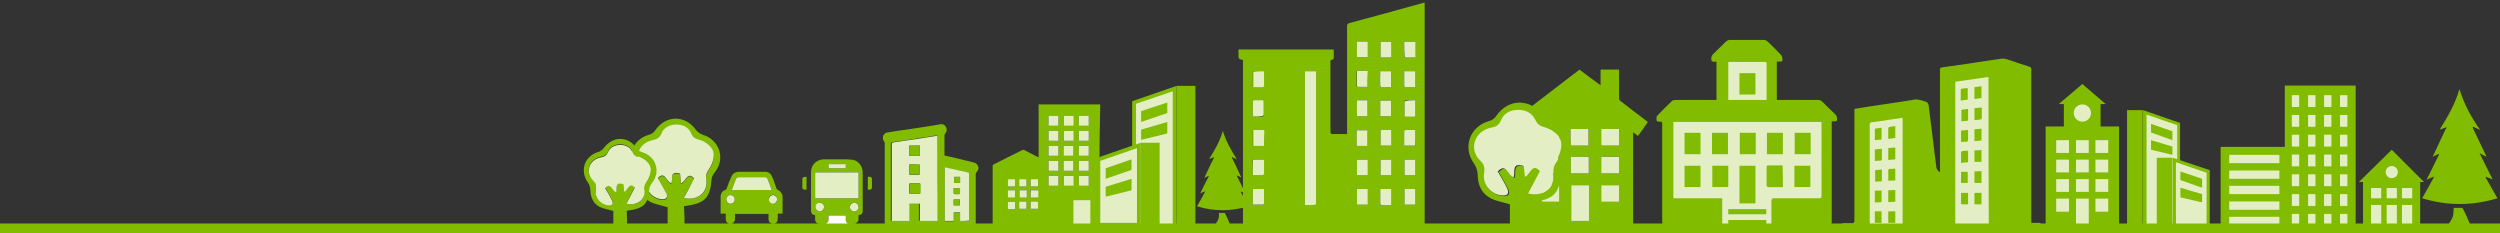 <svg id="Layer_1" xmlns="http://www.w3.org/2000/svg" viewBox="0 -16 783 73"><rect x="0" y="-16" width="783" height="73" fill="#333333" stroke="none"/><style>.st0{fill:#82BC00;} .st1{fill:#E3EEC5;} .st2{fill:#FFFFFF;}</style><path class="st0" d="M214.4 55.5h-5.3v-6.6c-2-.6-3.8-.9-5.3-1.6-2.5-1.3-3.5-3.6-3.6-6.4 0-1-.4-2.2-1-3-3.2-4.4-1.2-10.3 4.1-11.7.8-.2 1.6-.8 2-1.5 3.3-4.7 9.3-4.7 12.6-.1.5.7 1.4 1.3 2.2 1.6 5.1 1.5 7.2 7.3 3.9 11.6-.5.6-1 1.4-1.1 2.1-.5 6.2-2 7.8-8.7 8.7.2 2.2.2 4.5.2 6.9zm-.2-9.5c4.4 1 7.7-1.8 7-5.5-.3-1.6.3-2.4 1.1-3.7.9-1.4 1.6-3.7 1.1-5.2s-2.4-3-4-3.5c-1.4-.5-2.2-.8-2.9-2.1-.9-1.9-2.5-2.8-4.6-2.8-2.2 0-4 .9-4.8 2.9-.6 1.4-1.3 1.7-2.7 2-4.5.9-6.2 5.7-3.1 8.9 1.2 1.2 1.4 2.1 1.1 3.7-.5 2.9 1.9 5.6 4.8 5.9 1.5.1 2.2-.5 1.5-1.9-.7-1.6-1.7-3-2.7-4.7 2.4-2.5 2.8 1.3 4.3 1.6.4-1.3-.7-4.2 2.7-3l.3 3c1.5-.5 2-4 4.1-1.5-1.2 2-2.2 3.9-3.2 5.9z"/><path class="st1" d="M214.2 46c1.1-2 2.1-3.9 3.2-6.1-2.1-2.4-2.6 1-4.1 1.5l-.3-3c-3.4-1.1-2.2 1.7-2.7 3-1.6-.3-2-4.1-4.3-1.6 1 1.7 1.9 3.2 2.7 4.7.6 1.4-.1 2-1.5 1.9-2.9-.3-5.3-3-4.8-5.9.3-1.5.1-2.5-1.1-3.7-3.1-3.2-1.4-8 3.1-8.9 1.3-.3 2.1-.6 2.7-2 .8-2 2.6-2.9 4.8-2.9 2.1 0 3.8.9 4.6 2.8.6 1.4 1.5 1.7 2.9 2.1 1.6.5 3.5 2 4 3.5s-.2 3.7-1.1 5.2c-.8 1.2-1.4 2.1-1.1 3.7.6 3.9-2.7 6.7-7 5.7z"/><path class="st0" d="M196.4 55.5h-4.3v-5.4c-1.6-.5-3.1-.7-4.3-1.3-2-1.1-2.8-2.9-2.9-5.2 0-.8-.3-1.8-.8-2.5-2.6-3.6-1-8.3 3.3-9.5.6-.2 1.3-.7 1.7-1.2 2.7-3.8 7.6-3.9 10.3 0 .4.6 1.1 1.1 1.8 1.3 4.2 1.2 5.8 6 3.1 9.5-.4.5-.8 1.1-.9 1.7-.4 5.1-1.6 6.4-7.1 7.1.1 1.7.1 3.6.1 5.5zm-.2-7.7c3.6.8 6.2-1.5 5.6-4.5-.2-1.3.3-2 .9-3 .7-1.2 1.3-3 .9-4.2-.4-1.2-1.9-2.4-3.2-2.9-1.1-.4-1.8-.6-2.3-1.7-.7-1.5-2-2.3-3.8-2.3-1.8 0-3.3.7-3.9 2.3-.5 1.1-1.1 1.4-2.2 1.6-3.7.7-5.1 4.7-2.5 7.2 1 1 1.1 1.7.9 3-.4 2.4 1.5 4.6 3.9 4.8 1.2.1 1.8-.4 1.2-1.5-.6-1.3-1.4-2.4-2.2-3.9 1.9-2.1 2.3 1.1 3.5 1.3.4-1.1-.6-3.4 2.2-2.5.1.8.2 1.7.3 2.4 1.2-.4 1.6-3.3 3.3-1.3-1 2-1.8 3.5-2.6 5.2z"/><path class="st1" d="M196.2 47.8c.9-1.7 1.7-3.2 2.6-5-1.7-2-2.1.8-3.3 1.3l-.3-2.4c-2.8-.9-1.8 1.4-2.2 2.5-1.3-.2-1.6-3.3-3.5-1.3.8 1.4 1.6 2.6 2.2 3.9.5 1.1 0 1.6-1.2 1.5-2.4-.2-4.3-2.5-3.9-4.8.2-1.3.1-2-.9-3-2.5-2.6-1.2-6.5 2.5-7.2 1.1-.2 1.7-.5 2.2-1.6.7-1.6 2.1-2.3 3.9-2.3 1.7 0 3.1.7 3.8 2.3.5 1.1 1.2 1.4 2.3 1.7 1.3.4 2.8 1.7 3.2 2.9s-.1 3-.9 4.2c-.6 1-1.1 1.7-.9 3 .5 2.8-2.1 5.1-5.6 4.3z"/><path class="st0" d="M766.3 23.8c-.7.3-1.3.5-2.2.8 2.5-4 4.8-7.9 6.2-12.7 1.5 4.8 3.7 8.9 6.5 12.8-.9-.4-1.5-.7-2.2-1l-.2.2c1.4 3 2.9 6 4.4 9.2l-2.2-1.1 4.1 8.2c-.8-.3-1.4-.6-2.1-.8 0 .1-.1.1-.1.2 1.2 2.1 2.4 4.2 3.7 6.5-7.9 2.4-15.7 2.4-23.6 0 1.3-2.2 2.5-4.4 3.8-6.8-.9.3-1.5.6-2.4 1 1.4-2.7 2.6-5.3 3.9-7.9 0-.1-.1-.1-.1-.2-.6.3-1.2.5-1.9.9.8-1.7 1.6-3.3 2.3-4.9.6-1.3 1.2-2.5 1.8-3.8.2-.1.2-.4.3-.6h0zM773.6 54.2h-6.7c.5-.8 1-1.5 1.3-2.3s.2-1.8.3-2.8h2.5c.1 0 .3.2.4.3.9 1.6 1.5 3.2 2.2 4.8zM380.2 33.2c-.5.2-.9.4-1.5.6 1.7-2.7 3.3-5.4 4.3-8.8 1 3.3 2.6 6.1 4.4 8.9-.6-.3-1.1-.5-1.5-.7l-.1.1c1 2.1 2 4.1 3 6.3-.5-.3-1-.5-1.5-.7 1 1.9 1.8 3.8 2.8 5.7-.5-.2-1-.4-1.4-.6l-.1.1c.8 1.5 1.6 2.9 2.5 4.5-5.4 1.6-10.8 1.7-16.2 0 .9-1.5 1.7-3 2.6-4.7-.6.2-1.1.4-1.6.7.9-1.9 1.8-3.7 2.7-5.4l-.1-.1c-.4.2-.8.4-1.3.6.6-1.2 1.1-2.3 1.6-3.4.4-.9.8-1.7 1.3-2.6 0-.2 0-.3.1-.5zM385.2 54.2h-4.5c.3-.5.7-1 .9-1.6.2-.6.2-1.3.2-1.9h1.7c.1 0 .2.1.2.2.6 1.1 1.1 2.2 1.5 3.3zM225.7 50.9v-5.6c0-.1.1-.3.1-.4.2-.7.6-1.1 1.3-1.4.3-.1.4-.2.5-.5.4-1.2.9-2.4 1.4-3.5.4-1.1 1.1-1.6 2.4-1.7h8.1c1.2 0 1.9.5 2.4 1.7.4 1 .8 2 1.1 3 .2.5.3 1 1 1.2.1 0 .3.2.4.3.3.4.5.8.7 1.2v5.7h-1.5v.9c0 .4 0 .8-.1 1.2-.1.9-1.1 1.4-1.9 1-.7-.3-.9-.8-.9-1.5V51h-10.5v1.9s-.4 1-1 1.2c-.5.2-1 .1-1.4-.3s-.5-.8-.5-1.4v-1.5h-1.6zm16-7.4c-.4-1.1-.8-2.2-1.2-3.2-.2-.6-.4-.8-1.1-.8h-7.9c-.7 0-.9.1-1.1.8-.4 1-.7 1.9-1.1 2.9 0 .1-.1.2-.1.3h12.5zm-12.9 4.3c.7 0 1.3-.6 1.3-1.3s-.6-1.4-1.3-1.4-1.3.6-1.3 1.3c-.1.7.5 1.4 1.3 1.4zm14.6-1.4c0-.7-.6-1.4-1.3-1.4s-1.3.6-1.3 1.4c0 .7.6 1.3 1.3 1.3.7.1 1.3-.5 1.3-1.3z"/><path class="st1" d="M241.7 43.5h-12.5c0-.1.1-.2.1-.3.4-1 .7-1.9 1.1-2.9.2-.6.4-.8 1.1-.8h7.9c.7 0 .9.1 1.1.8.4 1 .8 2.1 1.2 3.2zM228.8 47.8c-.7 0-1.3-.6-1.3-1.4 0-.7.6-1.3 1.3-1.3s1.3.6 1.3 1.4c0 .7-.6 1.3-1.3 1.3zM243.4 46.4c0 .7-.6 1.4-1.3 1.4s-1.3-.6-1.3-1.3.6-1.4 1.3-1.4c.6 0 1.3.6 1.3 1.3z"/><path class="st0" d="M740.1 40H758v16.2h-17.9z"/><path class="st1" d="M742.6 42.9h3.2v3.2h-3.2zM747.5 42.9h3.2v3.2h-3.2zM752.3 42.9h3.2v3.2h-3.2zM742.6 48.2h3.2v6.3h-3.2zM747.5 48.2h3.2v6.3h-3.2zM752.3 48.2h3.2v6.3h-3.2z"/><path class="st0" d="M759.2 41h-20.4l10.3-10.1zM646.4 16.1h11.5v9.2h-11.5z"/><path class="st0" d="M659.5 16.6h-14.7l7.4-6.3z"/><ellipse class="st1" cx="749.1" cy="37.9" rx="1.9" ry="1.9"/><ellipse class="st1" cx="652.2" cy="19.4" rx="2.7" ry="2.7"/><path class="st0" d="M715.6 10.8h22.2V55h-22.2z"/><path class="st1" d="M717.8 13.8h2.3v3.7h-2.3zM722.9 13.8h2.3v3.7h-2.3zM727.9 13.8h2.3v3.7h-2.3zM732.9 13.8h2.3v3.7h-2.3zM717.8 20h2.3v3.7h-2.3zM722.9 20h2.3v3.7h-2.3zM727.9 20h2.3v3.7h-2.3zM732.9 20h2.3v3.7h-2.3zM717.8 26.2h2.3v3.7h-2.3zM722.9 26.2h2.3v3.7h-2.3zM727.9 26.2h2.3v3.7h-2.3zM732.9 26.2h2.3v3.7h-2.3zM717.8 32.4h2.3v3.7h-2.3zM722.9 32.4h2.3v3.7h-2.3zM727.9 32.4h2.3v3.7h-2.3zM732.9 32.4h2.3v3.7h-2.3zM717.8 38.6h2.3v3.7h-2.3zM722.9 38.6h2.3v3.7h-2.3zM727.9 38.6h2.3v3.7h-2.3zM732.9 38.6h2.3v3.7h-2.3zM717.8 44.8h2.3v3.7h-2.3zM722.9 44.8h2.3v3.7h-2.3zM727.9 44.8h2.3v3.7h-2.3zM732.9 44.8h2.3v3.7h-2.3zM717.8 51h2.3v3.7h-2.3zM722.9 51h2.3v3.7h-2.3zM727.9 51h2.3v3.7h-2.3zM732.9 51h2.3v3.7h-2.3z"/><path class="st0" d="M695.5 30h21.4v26.2h-21.4z"/><path class="st1" d="M698.2 32.5h15.7v2.6h-15.7zM698.2 37.4h15.7V40h-15.7zM698.2 42.2h15.7v2.6h-15.7zM698.2 47.1h15.7v2.6h-15.7zM698.2 51.9h15.7v2.6h-15.7z"/><path class="st0" d="M666.2 18.5h4.9v37.8h-4.9z"/><path class="st1" d="M671.7 55.8V19.2l10.6 3.6v33z"/><path class="st0" d="M672.3 19.9l9.6 3.3v32.1h-9.6V19.9m-1.1-1.4v37.8h11.6V22.5l-11.6-4z"/><path class="st0" d="M673.7 22.8v2.7l6.7 2.4v-2.8zM673.7 27.9v3l6.7 1.6v-2.6zM675.5 33.4h4.9v21.9h-4.9z"/><path class="st1" d="M681 54.7V34.1l10.6 3.6v17z"/><path class="st0" d="M681.5 34.8l9.6 3.3v16.2h-9.6V34.8m-1-1.4v21.9h11.6v-18l-11.6-3.9z"/><path class="st0" d="M682.9 37.7v2.7l6.8 2.4V40zM682.9 42.8v3l6.8 1.6v-2.6zM368.5 10.9h5.9v45.4h-5.9z"/><path class="st1" d="M355.2 55.6V16.1l12.7-4.4v43.9z"/><path class="st0" d="M367.3 12.6V55h-11.5V16.5l11.5-3.9m1.2-1.7l-13.9 4.8v40.6h13.9V10.9z"/><path class="st0" d="M365.6 16.1v3.3l-8.2 2.8v-3.4zM365.6 22.2v3.6l-8.2 2v-3.2zM357.3 28.7h5.9V55h-5.9z"/><path class="st1" d="M344 54.4V34l12.7-4.4v24.8z"/><path class="st0" d="M356.1 30.4v23.4h-11.5V34.4l11.5-4m1.2-1.7l-13.9 4.8V55h13.9V28.7z"/><path class="st0" d="M354.4 33.9v3.3l-8.1 2.8v-3.3zM354.4 40v3.6l-8.1 2v-3.1zM640.7 23.6h23v31.9h-23z"/><path class="st1" d="M644 27.9h4v4h-4zM650.2 27.9h4v4h-4zM656.3 27.9h4v4h-4zM644 34h4v4h-4zM650.2 34h4v4h-4zM656.3 34h4v4h-4zM644 40.1h4v4h-4zM650.2 40.1h4v4h-4zM656.3 40.1h4v4h-4zM644 46.2h4v4.1h-4zM650.2 46.2h4v8.3h-4zM656.3 46.2h4v4.1h-4z"/><g><path class="st1" d="M583.5 18.5h13.4v37.1h-13.4zM611 6.3h12.6v50.9H611z"/><path class="st0" d="M622.8 8.1c-3.5.5-7 1-10.4 1.5v47.2h-16.5V20.9c-1.2.2-2.3.3-3.5.5-2.1.3-4.2.7-6.2.9-.5.1-.6.3-.6.7v33.7H577v-2.8h3c.6 0 .8-.2.8-.8V19.2v-1.1c1.7-.3 3.4-.5 5-.8 4.5-.7 9.2-1.3 13.7-2.1 1.2-.2 2.1.2 3.2.5.9.2 1.3.6 1.4 1.6.6 5.1 1.3 10.3 1.9 15.4.2 1.3.3 2.6.5 3.9.1.5.6.9.9 1.3.1 0 .1-.1.2-.1v-.6V5.9c0-.5.1-.7.7-.8 5.2-.7 10.4-1.5 15.6-2.3 1-.1 2-.3 2.9-.4.5-.1 1.1 0 1.6.1 2.4.8 4.7 1.6 7.2 2.4.4.1.6.3.6.8v48.1h2.9v2.8h-16.2c-.1-16.6-.1-31.5-.1-48.5z"/><path class="st0" d="M618.4 48v-3.6h2.2V48h-2.2zM620.6 14.7c-.7.1-1.5.2-2.2.3v-3.7c.7-.1 1.4-.2 2.2-.3v3.7zM618.4 21.5v-3.6c.7-.1 1.4-.2 2.3-.2v2.8c0 .9 0 .9-.9 1-.4 0-.8.1-1.2.1-.1 0-.1-.1-.2-.1zM618.4 37.7c.8 0 1.5-.1 2.2-.1v3.7h-2.2v-3.6zM620.6 24.3V28c-.7.1-1.5.1-2.2.2v-3.7c.7-.1 1.5-.1 2.2-.2zM618.4 31.1c.7 0 1.5-.1 2.2-.1v3.7h-2.2v-3.6zM591.4 47.3v-3.7c.7 0 1.4-.1 2.2-.1v3.7c-.7 0-1.5.1-2.2.1zM591.4 30.4c.7-.1 1.4-.1 2.2-.2v3.7c-.7.1-1.4.1-2.2.2v-3.7zM593.6 36.8v3.7c-.7 0-1.4.1-2.2.1v-3.4c0-.1.2-.2.3-.3.6 0 1.2 0 1.9-.1zM593.6 23.5v3.7c-.7.1-1.4.2-2.2.3v-3.4c0-.1.2-.3.3-.3.6-.2 1.2-.2 1.9-.3zM593.6 53.8h-2.2v-3.6h2.2v3.6zM614.2 44.4h2.2V48h-1.9c-.1 0-.3-.2-.3-.3v-3.3zM587.2 53.8v-3.6h2.1v3.6h-2.1zM587.2 34.4v-3.6c.7-.1 1.4-.1 2.2-.2V34c0 .1-.2.2-.3.3-.6 0-1.2.1-1.9.1zM614.2 35v-3.3c0-.1.2-.3.4-.4.6-.1 1.1-.1 1.8-.1v3.6c-.8.1-1.5.1-2.2.2zM589.4 37.1v3.7c-.7 0-1.4.1-2.1.1v-3.6c.6-.1 1.3-.1 2.1-.2zM614.2 28.5v-3.6c.7-.1 1.4-.1 2.2-.2v2.5c0 1.2 0 1.2-1.1 1.2-.4 0-.7 0-1.1.1zM587.2 24.3l2.1-.3v3.7c-.7.1-1.4.1-2.1.2v-3.6zM616.3 15.2c-.7.1-1.4.2-2.2.3v-3.4c0-.1.2-.3.3-.3.6-.1 1.2-.2 1.9-.2v3.6zM616.4 18.1v3.7c-.7.1-1.4.1-2.1.2v-3.6c.6-.1 1.3-.2 2.1-.3zM587.2 47.4v-3.7h2.1v3.6c-.6.1-1.3.1-2.1.1zM614.2 37.8h2.1v3.5h-2.1v-3.5z"/></g><g><path class="st1" d="M522.5 20.7h48.8v33.9h-48.8zM540.3 2.7H555v13.5h-14.7z"/><path class="st0" d="M555.1 46.1h14.7c.5 0 .7-.1.7-.6V22.6v-.4h-46.4v23.9h15.3v8.5H521.8c-1 0-1.2-.2-1.2-1.2V22.9c0-.6-.1-.9-.8-.8-.3 0-.9-.1-.9-.2-.1-.5-.2-1.3.1-1.6 1.5-1.6 3.1-3.2 4.7-4.7.2-.2.7-.3 1-.3H537.6v-12c-.4 0-.8.1-1.1 0-.2 0-.5-.3-.5-.5-.1-.7 0-1.3.6-1.9 1.4-1.3 2.6-2.6 4-3.9.3-.3.8-.5 1.2-.5h10.6c.4 0 .9.2 1.2.5 1.5 1.4 2.9 2.8 4.3 4.3.3.3.5 1.4.3 1.8-.1.1-.4.2-.6.2h-1.1v12h13c.4 0 .9.2 1.2.5 1.4 1.4 2.8 2.8 4.3 4.2.3.3.5 1.4.3 1.8-.1.1-.3.2-.5.2h-1.1v31.2c0 1.1-.1 1.3-1.3 1.3h-16.8c-.6 0-.8-.2-.8-.8v-7.1c.2-.1.3-.2.3-.5zM541.3 3.4v11.9h12V15 3.9c0-.5-.3-.5-.6-.5H541.3z"/><path class="st0" d="M544.8 47.7V35.9h5v11.8h-5zM558.4 42.6h-4.7c-.1 0-.4-.3-.4-.4v-6c0-.1.2-.4.3-.4h4.7c.1 2.2.1 4.5.1 6.8zM562 35.9h5v6.7h-5v-6.7zM536.3 35.9h5v6.7h-5v-6.7zM532.6 35.9v6.7h-5v-6.7h5zM567.1 25.6v6.7h-5v-6.7h5zM553.4 32.3v-6.7h5v6.7h-5zM549.9 25.6v6.7h-5v-6.7h5zM536.2 32.3v-6.7h5v6.7h-5zM527.6 32.3v-6.7h5v6.7h-5zM541.3 51.1v-1.6h11.9v1.6h-11.9zM541.3 52.9h11.9v1.6h-11.9v-1.6zM544.8 13.6V6.9h5v6.7h-5z"/></g><g><path class="st0" d="M477.9 55.8V25.4c-.6.4-1 .8-1.5 1.2-1-1.5-2-2.9-3.1-4.4 7.2-5.5 14.2-10.9 21.4-16.4 2.1 1.6 4.2 3.2 6.6 4.9V5.8h5.8V14.7c0 .4.1.7.5 1 2.6 2 5.3 4.1 8 6.1.2.1.3.3.5.4-1 1.5-2 2.9-3.1 4.4-.5-.4-.9-.7-1.5-1.2v30.4h-33.6zM497.7 42h-5.6v11.2h5.6V42zm-9.3 0h-5.6v5.2h5.6V42zm13.1 5.2h5.6V42h-5.6v5.2zm-13.2-22.8h-5.6v5.1h5.6v-5.1zm3.6 5.2h5.6v-5.2h-5.6v5.2zm9.6-5.2v5.2h5.6v-5.2h-5.6zm-19 8.7v5.2h5.6v-5.2h-5.6zm15.1 5.2v-5.2H492v5.2h5.6zm3.9-5.2v5.2h5.6v-5.2h-5.6z"/><path class="st1" d="M497.7 42v11.2h-5.6V42h5.6zM488.4 42v5.2h-5.6V42h5.6zM501.5 47.2V42h5.6v5.2h-5.6zM488.3 24.4v5.1h-5.6v-5.1h5.6zM491.9 29.6v-5.2h5.6v5.2h-5.6zM501.5 24.4h5.6v5.2h-5.6v-5.2zM482.5 33.1h5.6v5.2h-5.6v-5.2zM497.6 38.3H492v-5.2h5.6v5.2zM501.5 33.1h5.6v5.2h-5.6v-5.2z"/></g><g><path class="st0" d="M478.9 55.5h-6V48c-2.3-.7-4.3-1-6-1.9-2.9-1.5-4-4.1-4.1-7.3 0-1.2-.4-2.5-1.1-3.5-3.7-5.1-1.4-11.7 4.7-13.4.9-.2 1.8-.9 2.3-1.7 3.8-5.4 10.6-5.4 14.5-.1.6.8 1.6 1.5 2.6 1.8 5.9 1.7 8.2 8.4 4.4 13.3-.5.7-1.1 1.6-1.2 2.4-.5 7.1-2.2 8.9-9.9 9.9-.2 2.6-.2 5.2-.2 8zm-.3-10.9c5 1.1 8.8-2.1 8-6.3-.3-1.9.4-2.8 1.3-4.2 1-1.7 1.8-4.2 1.2-5.9s-2.7-3.4-4.6-4c-1.6-.5-2.6-.9-3.3-2.4-1-2.2-2.9-3.2-5.3-3.2-2.5 0-4.6 1-5.5 3.3-.6 1.6-1.5 2-3.1 2.3-5.2 1-7.2 6.6-3.5 10.2 1.3 1.3 1.6 2.5 1.3 4.2-.6 3.3 2.1 6.5 5.5 6.8 1.7.2 2.5-.5 1.8-2.1-.8-1.8-1.9-3.4-3-5.4 2.7-2.9 3.2 1.5 5 1.8.5-1.5-.8-4.8 3.1-3.5.1 1.2.2 2.3.4 3.4 1.7-.6 2.2-4.6 4.7-1.8-1.7 2.3-2.8 4.5-4 6.8z"/><path class="st1" d="M478.6 44.6c1.2-2.3 2.4-4.5 3.7-7-2.5-2.8-3 1.2-4.7 1.8-.1-1.1-.2-2.2-.4-3.4-3.9-1.3-2.6 2-3.1 3.5-1.8-.3-2.3-4.7-5-1.8 1.1 2 2.2 3.6 3 5.4.7 1.6-.1 2.3-1.8 2.1-3.3-.3-6-3.5-5.5-6.8.3-1.8.1-2.9-1.3-4.2-3.6-3.6-1.6-9.2 3.5-10.2 1.5-.3 2.4-.7 3.1-2.3.9-2.3 3-3.3 5.5-3.3 2.4 0 4.3 1.1 5.3 3.2.7 1.6 1.7 1.9 3.3 2.4 1.8.6 4 2.3 4.6 4 .6 1.7-.2 4.3-1.2 5.9-.9 1.4-1.6 2.4-1.3 4.2 1.1 4.4-2.7 7.7-7.7 6.5z"/></g><g><path class="st0" d="M382.9 56.2v-1.9h6.4V2.8c-1.4-.3-1.4-.3-1.4-1.8V-.5h29.8c0 1 .1 1.9 0 2.9 0 .2-.6.3-1 .5v22.2c0 .7.1.9.8.9 1.4-.1 2.9 0 4.4 0v-1-32.7c0-.7.2-.9.8-1.1 7.6-2 15.1-4.1 22.7-6.2.2-.1.5-.1.8-.2v69.5h6.6v2c-23.3-.1-46.5-.1-69.9-.1zm25.8-49.9v41.9h2.5c1 0 1 0 1-1v-40-.9h-3.5zm-12.8 0h-3.5v4.9h3.1c.1 0 .3-.2.3-.4.1-1.5.1-3 .1-4.5zm36.4 0v4.6c0 .1.2.4.3.4h3.1v-5h-3.4zm11 9.1h-3c-.2 0-.4.3-.4.4v4.1c0 .2.3.4.4.4h2.6c.2 0 .4-.2.4-.4v-4.5zm0 32.7v-4.9h-3.4v4.9h3.4zm-7.5-4.9h-3.5v4.6c0 .1.2.4.4.4h3.1v-5zm-10.8 0v4.9h3.4v-4.9H425zm-32.6 0v5h3.1c.1 0 .4-.2.4-.3v-4.6c-1.2-.1-2.3-.1-3.5-.1zm50.9-18.5h-3c-.2 0-.4.3-.4.5-.1.7 0 1.4 0 2.1v2.3h3.5c-.1-1.6-.1-3.2-.1-4.9zm-7.5 0h-3.1c-.1 0-.3.2-.3.3v4.6h3.4v-4.9zm-7.5 5v-4.9h-3.4v4.9h3.4zm-32.4 0v-4.6c0-.1-.2-.4-.3-.4h-3.2v5h3.5zm36.4-9.3h3.4v-4.9h-3.4v4.9zm-4 0v-5H425v5h3.3zm-35.9.1h3c.2 0 .4-.3.4-.4V16c0-.2-.3-.4-.4-.4h-2.6c-.2 0-.4.2-.4.4v4.5zm47.4-14.2v4.6c0 .1.2.4.3.4h3.2v-5h-3.5zm-11.5 4.9v-5h-3.4v4.6c0 .1.2.4.3.4 1.1.1 2.1 0 3.1 0zm-35.9 27.7h3c.2 0 .4-.3.4-.5V36v-2h-3.5c.1 1.6.1 3.2.1 4.9zm43.4 0V34h-3.4v4.9h3.4zm4.1-4.9v4.9h3.4V34h-3.4zm-.1-36.9v4.5c0 .1.2.4.3.4h3.1v-4.9h-3.4zm-4 0h-3.4V2h3.4v-4.9zm-7.4-.1H425v4.9h3.4V-3zM425 38.9h3.4V34H425v4.9z"/><path class="st1" d="M408.7 6.3h3.5v40.9c0 1 0 1-1 1h-2.5V6.3zM395.9 6.3v4.6c0 .1-.2.4-.3.4h-3.1V6.4c1-.1 2.1-.1 3.4-.1zM432.3 6.3h3.4v5h-3.1c-.1 0-.3-.3-.3-.4-.1-1.6 0-3.1 0-4.6zM443.3 15.4v4.7c0 .1-.3.4-.4.4h-2.6c-.2 0-.4-.3-.4-.4V16c0-.2.3-.4.4-.4 1-.2 1.9-.2 3-.2zM443.3 48.1h-3.4v-4.9h3.4v4.9zM435.8 43.2v5h-3.1c-.1 0-.4-.2-.4-.4v-4.6h3.5zM425 43.2h3.4v4.9H425v-4.9zM392.4 43.2h3.5v4.6c0 .1-.2.3-.4.3h-3.1v-4.9zM443.3 24.7v4.9h-3.5v-2.3-2.1c0-.2.3-.5.4-.5h3.1zM435.8 24.7v4.9h-3.4V25c0-.1.2-.3.3-.3h3.1zM428.3 29.7h-3.4v-4.9h3.4v4.9zM395.9 29.7h-3.4v-5h3.2c.1 0 .3.2.3.4-.1 1.5-.1 3-.1 4.6zM432.3 20.4v-4.9h3.4v4.9h-3.4zM428.3 20.4H425v-5h3.3v5zM392.4 20.5v-4.7c0-.1.3-.4.4-.4h2.6c.2 0 .4.3.4.4v4.1c0 .2-.3.4-.4.4-1 .2-1.9.2-3 .2zM439.8 6.3h3.5v5h-3.2c-.1 0-.3-.2-.3-.4V6.3zM428.3 11.2h-3c-.1 0-.3-.2-.3-.4V6.2h3.4c-.1 1.7-.1 3.3-.1 5zM392.4 38.9V34h3.5v4.4c0 .2-.3.5-.4.5h-3.1zM435.8 38.9h-3.4V34h3.4v4.9zM439.9 34h3.4v4.9h-3.4V34zM439.8-2.9h3.5V2h-3.1c-.1 0-.3-.2-.3-.4-.1-1.5-.1-3-.1-4.5zM435.8-2.9V2h-3.4v-4.9h3.4zM428.4-3v4.9H425V-3h3.4zM425 38.9V34h3.4v4.9H425z"/></g><g><path class="st1" d="M335.4 45.9h7V55h-7z"/><path class="st0" d="M344.3 54.8h-2.8v-8.1h-5.3v8.1h-25.3v-.4V36c0-.3.1-.4.3-.5 3-1.5 5.9-3 9-4.5.2-.1.4-.1.6 0 1.4.7 2.7 1.4 4.1 2.1.1.1.2.1.4.2V16.7h19.3c-.3 12.7-.3 25.4-.3 38.1zm-6.4-15.7v3.1h3.1v-3.1h-3.1zm-1.6 3.1v-3.1h-3.1v3.1h3.1zm-7.9-3.1v3.1h3.1v-3.1h-3.1zm12.6-4.7h-3.1v3.1h3.1v-3.1zm-7.9 0v3.1h3.1v-3.1h-3.1zm-4.7 3.1h3.1v-3.1h-3.1v3.1zm12.6-7.8h-3.1v3.1h3.1v-3.1zm-7.9 0v3.1h3.1v-3.1h-3.1zm-4.7 3.1h3.1v-3.1h-3.1v3.1zM341 25h-3.1v3.1h3.1V25zm-4.7 0h-3.1v3.1h3.1V25zm-7.9 3.1h3.1V25h-3.1v3.1zm9.5-7.8v3.1h3.1v-3.1h-3.1zm-1.6 0h-3.1v3.1h3.1v-3.1zm-7.9 3.1h3.1v-3.1h-3.1v3.1zm-6.8 20.2h-2.3v2.3h2.3v-2.3zm1.2-1.2h2.3v-2.3h-2.3v2.3zm-1.3 0v-2.3h-2.3v2.1c0 .1.2.2.2.2h2.1zm1.3 3.5h2.3v-1.6c0-.8.1-.7-.7-.7h-1.7c.1.8.1 1.6.1 2.3zm-3.6 1.2v2.3h2.3v-2.3h-2.3zm3.6 0v2.3h2.3v-2.3h-2.3zm-7.2-1.2h2.3v-2.3h-2.3v2.3zm0-3.5h2.3v-2.3h-2.3v2.3zm2.3 7.1v-2.3h-2.3v2.3h2.3z"/><path class="st1" d="M337.9 39.1h3.1v3.1h-3.1v-3.1zM336.3 42.2h-3.1v-3.1h3.1v3.1zM328.4 39.1h3.1v3.1h-3.1v-3.1zM341 34.4v3.1h-3.1v-3.1h3.1zM333.1 34.4h3.1v3.1h-3.1v-3.1zM328.4 37.5v-3.1h3.1v3.1h-3.1zM341 29.7v3.1h-3.1v-3.1h3.1zM333.1 29.7h3.1v3.1h-3.1v-3.1zM328.4 32.8v-3.1h3.1v3.1h-3.1zM341 25v3.1h-3.1V25h3.1zM336.3 25v3.1h-3.1V25h3.1zM328.4 28.1V25h3.1v3.1h-3.1zM337.9 20.3h3.1v3.1h-3.1v-3.1zM336.3 20.3v3.1h-3.1v-3.1h3.1zM328.4 23.4v-3.1h3.1v3.1h-3.1zM321.6 43.6v2.3h-2.3v-2.3h2.3zM322.8 42.4v-2.3h2.3v2.3h-2.3zM321.5 42.4h-2.1c-.1 0-.2-.1-.2-.2v-2.1h2.3v2.3zM322.8 45.9v-2.3h1.7c.8 0 .7-.1.7.7v1.6h-2.4zM319.2 47.1h2.3v2.3h-2.3v-2.3zM322.8 47.1h2.3v2.3h-2.3v-2.3zM315.6 45.9v-2.3h2.3v2.3h-2.3zM315.6 42.4v-2.3h2.3v2.3h-2.3zM317.9 49.5h-2.3v-2.3h2.3v2.3z"/></g><g><path class="st0" d="M291.4 55.4h-13.1c-.8 0-1.2-.4-1.2-1.2v-7.5-17.9c0-.2-.1-.4-.2-.5-.4-.5-.5-1.1-.3-1.7.2-.6.7-1 1.3-1.1 2.2-.4 4.4-.7 6.7-1 2.5-.4 5.1-.8 7.7-1.2.8-.1 1.6-.3 2.4-.4.6-.1 1.3.3 1.6.9.3.6.3 1.4-.2 1.9-.2.2-.3.5-.3.7v6c0 .3.1.4.4.4l2.7.6c2 .5 4.1 1 6.1 1.5.7.2 1.2.6 1.4 1.3.2.7-.1 1.3-.6 1.8-.1.1-.2.3-.2.4v15.7c0 .9-.4 1.3-1.3 1.3h-12.9zm2.2-29h-.3c-2.3.4-4.5.7-6.9 1.1-2.3.4-4.5.7-6.9 1-.4.1-.5.2-.5.6v24h5.5v-5.4h3.3v5.4h5.5c.3-8.8.3-17.7.3-26.7zm7.1 26.8h2.8v-.3-14.4c0-.3-.1-.4-.4-.4-1.8-.4-3.6-.8-5.3-1.2-.6-.1-1.3-.3-1.9-.4v16.8h2.8v-2.7h2v2.6z"/><path class="st1" d="M293.6 26.4v26.8h-5.5v-5.4h-3.3v5.4h-5.5v-.4-23.6c0-.4.1-.5.5-.6 2.3-.3 4.5-.7 6.9-1 2.3-.4 4.5-.7 6.9-1.1-.2 0-.1 0 0-.1zm-7.1 18.3h1.4c.2 0 .3-.1.3-.3v-2.7c0-.2-.1-.3-.3-.3h-2.8c-.2 0-.3.1-.3.3v2.7c0 .3.1.3.3.3h1.4zm-1.7-15.1v3.2h3.3v-3.2h-3.3zm0 5.9v3.2h3.1c.1 0 .2-.2.2-.2V37v-1.4c-1.1-.1-2.1-.1-3.3-.1zM300.7 53.2v-2.7h-2v2.7h-2.8V36.4c.7.1 1.3.3 1.9.4 1.8.4 3.6.8 5.3 1.2.3.1.4.1.4.4V53.1c-.9.1-1.8.1-2.8.1zm0-13.8h-1.9v1.9h1.9v-1.9zm-2 3.5v1.7c0 .1.2.2.2.2h1.5c.1 0 .2-.1.2-.2v-1.7h-1.9zm0 3.6v1.8h1.9v-1.8h-1.9z"/><path class="st0" d="M286.5 44.7h-1.3c-.2 0-.3 0-.3-.3v-2.7c0-.2.1-.3.3-.3h2.8c.2 0 .3.1.3.3v2.7c0 .2-.1.3-.3.3h-1.5zM284.8 29.6h3.3v3.2h-3.3v-3.2zM284.8 35.5h3.3v2.9c0 .1-.1.2-.2.2h-3.1v-3.1zM300.7 39.4v1.9h-1.9v-1.9h1.9zM298.7 42.9h2v1.7c0 .1-.1.2-.2.2H299c-.1 0-.2-.1-.2-.2-.1-.5-.1-1.1-.1-1.7zM298.7 46.5h1.9v1.8h-1.9v-1.8z"/></g><g><path class="st0" d="M267.8 54.2H265.9c-.6-.2-1-.7-1-1.3v-1.2-.2h-5.4v1.3c0 .6-.3 1.1-.9 1.3-.1 0-.2.1-.3.1h-1.8c-.1 0-.1 0-.2-.1-.6-.2-1-.7-1-1.3v-.9-.5c-.9-.1-1.3-.6-1.3-1.5V38.7c0-.6 0-1.2.1-1.7.4-1.9 2.1-3.1 4-3.1h5.8c.9 0 1.8 0 2.8.1 1.7.1 3.1 1.5 3.4 3.2.1.6.1 1.1.1 1.7V50c0 .3 0 .6-.2.8-.3.4-.6.6-1.1.6v1.3c0 .6-.4 1-.9 1.2 0 .3-.1.3-.2.3zm1.1-16.2h-13.6v8.1h13.6V38zm-9.4-1.3h5.4v-1.3h-5.4v1.3zm-2.8 10.8c-.7 0-1.3.6-1.3 1.4 0 .7.6 1.3 1.4 1.3.7 0 1.3-.6 1.3-1.4 0-.7-.7-1.3-1.4-1.3zm10.9 0c-.8 0-1.4.6-1.4 1.4 0 .7.6 1.3 1.3 1.3.7 0 1.4-.6 1.4-1.3.1-.8-.5-1.4-1.3-1.4z"/><path class="st2" d="M258.3 54.2c.1 0 .2-.1.3-.1.5-.2.9-.7.9-1.3v-1.3h5.4v1.4c0 .6.4 1.1 1 1.3h.1-7.7z"/><path class="st0" d="M251.3 39.9c.3-.6.8-.5 1.3-.5v4c-.5 0-1.1.1-1.3-.5v-3zM273.1 42.9c-.3.5-.4.6-1.3.5v-4c.8-.1 1-.1 1.3.5v3z"/><path class="st1" d="M268.9 38v8.1h-13.6V38h13.6zM259.5 36.7v-1.3h5.4v1.3h-5.4zM256.7 47.5c.7 0 1.4.6 1.4 1.3s-.6 1.4-1.3 1.4-1.4-.6-1.4-1.3c-.1-.8.5-1.4 1.3-1.4zM267.6 47.5c.7 0 1.3.6 1.3 1.4 0 .7-.6 1.3-1.4 1.3-.7 0-1.3-.6-1.3-1.3 0-.8.7-1.4 1.4-1.4z"/></g><path class="st0" d="M-4.4 54h789v3.1h-789z"/></svg>